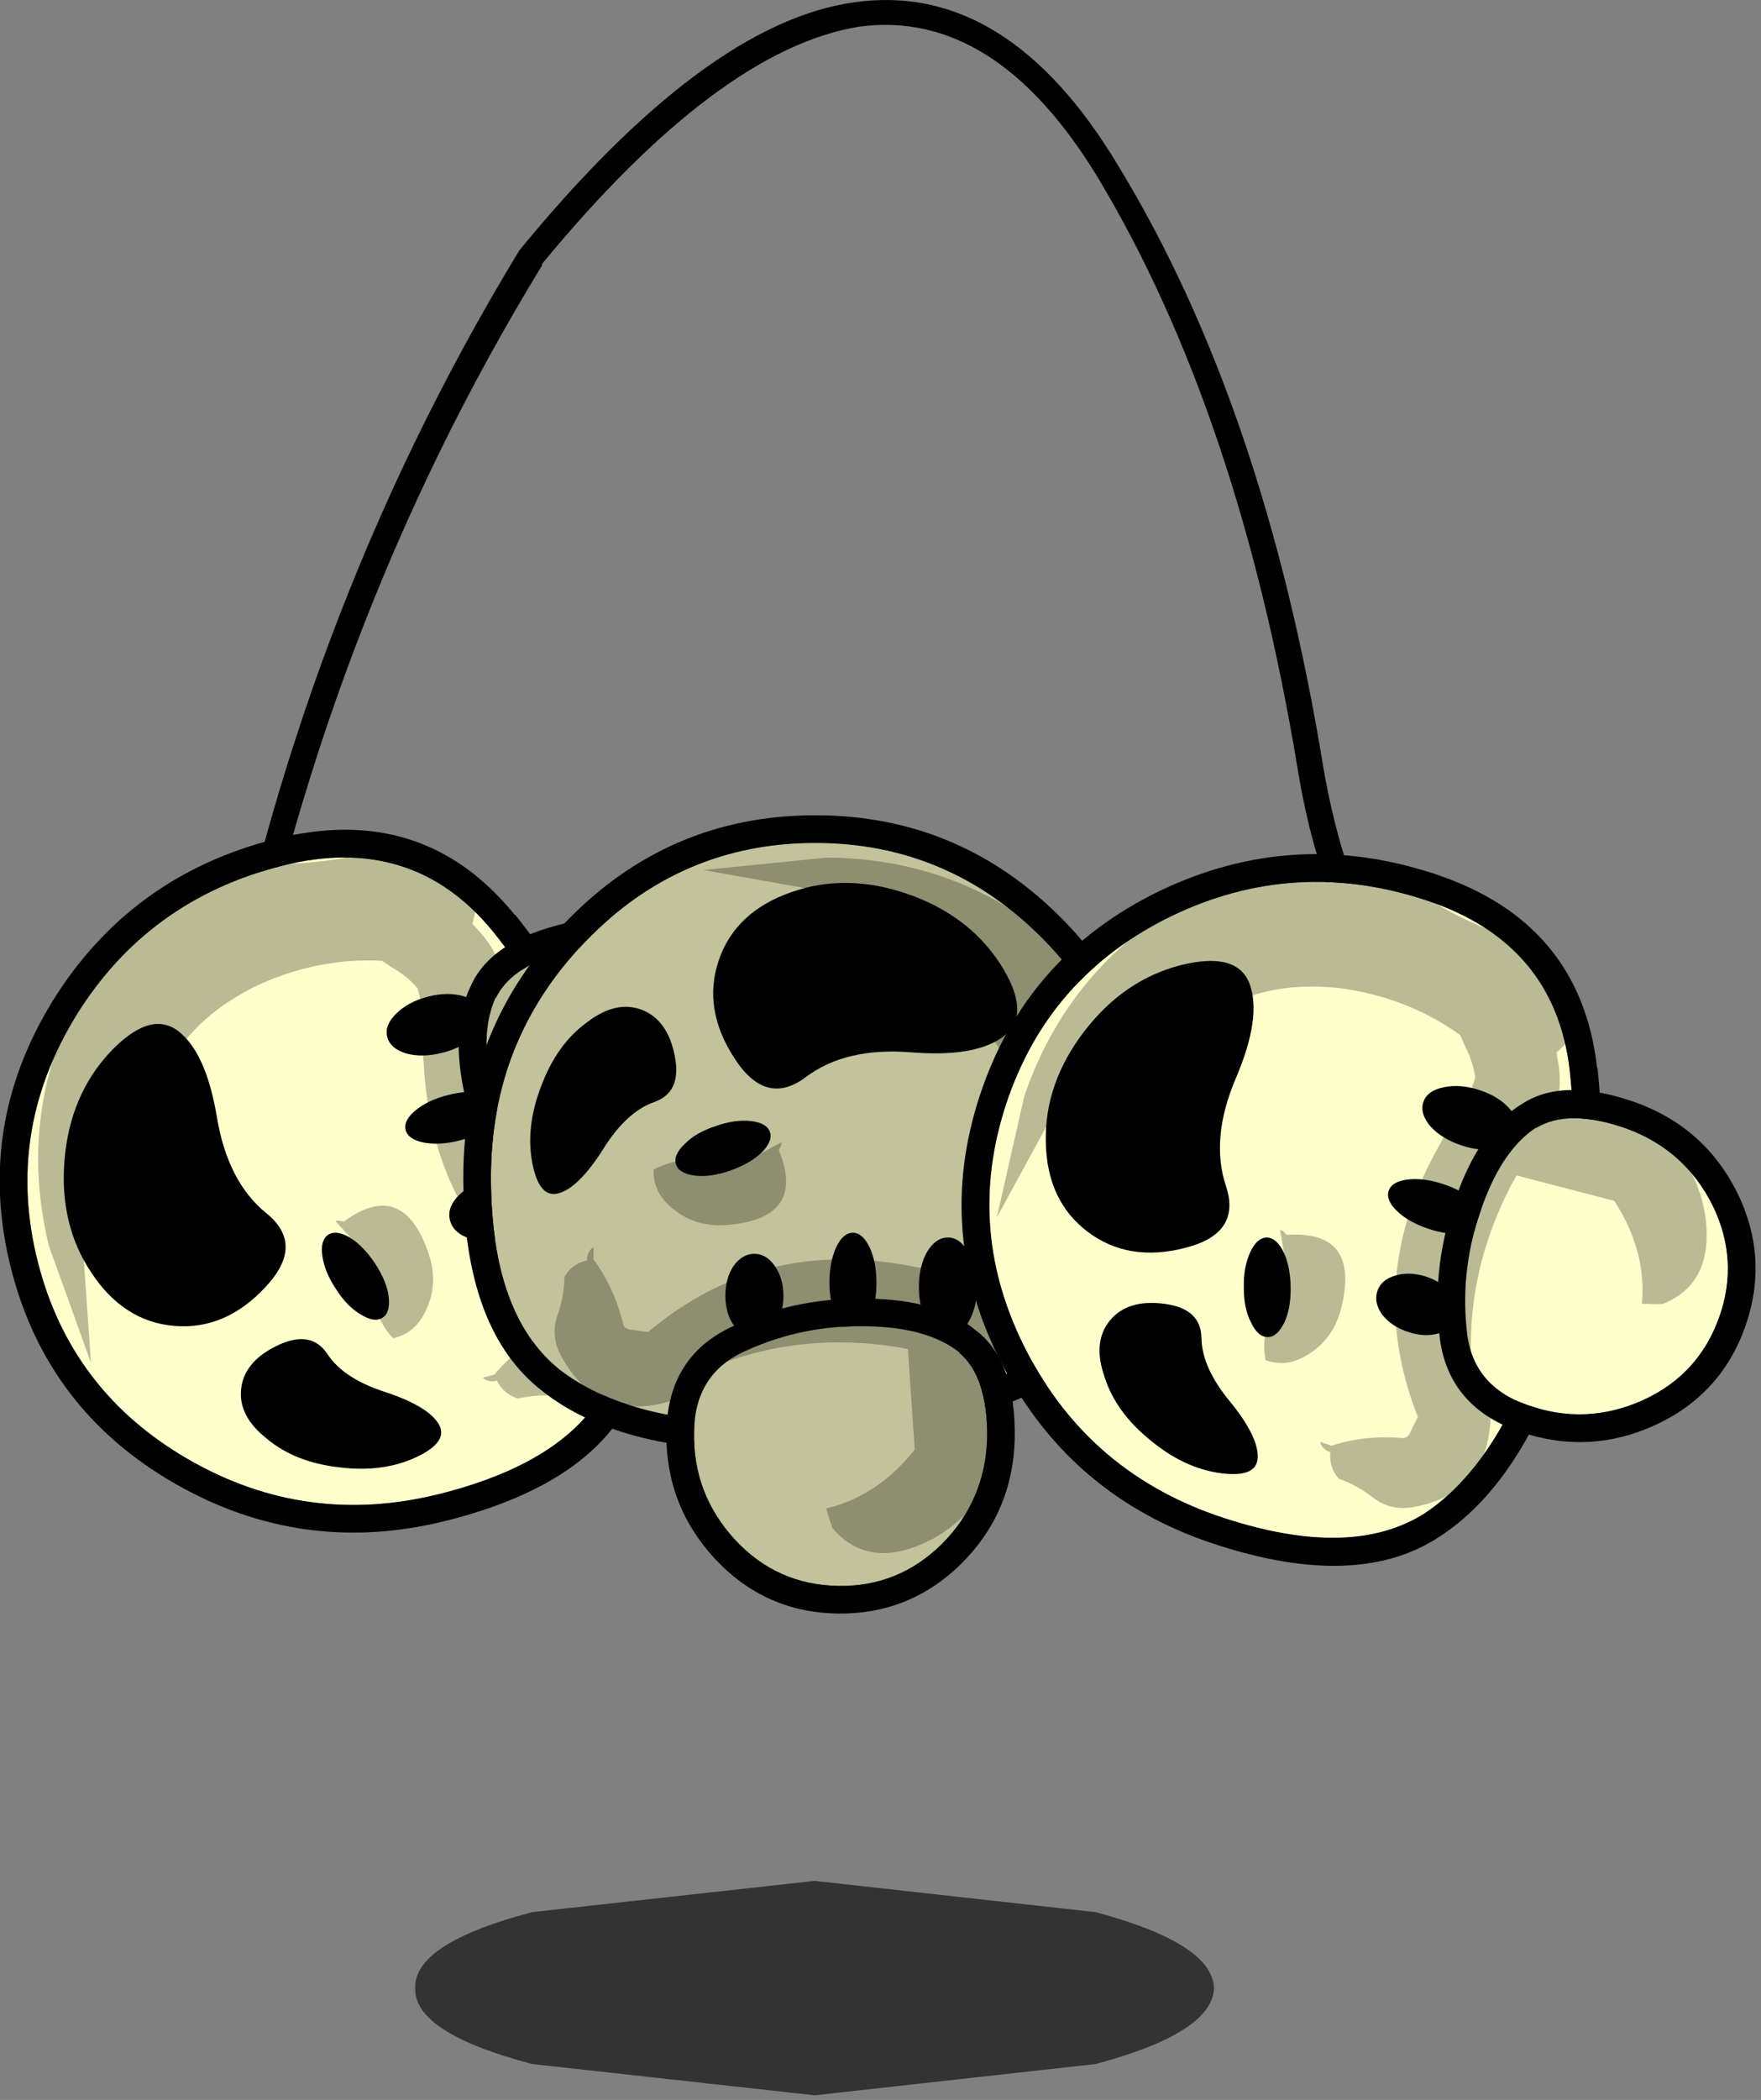 <?xml version="1.0" encoding="UTF-8" standalone="no"?>
<!DOCTYPE svg PUBLIC "-//W3C//DTD SVG 1.1//EN" "http://www.w3.org/Graphics/SVG/1.1/DTD/svg11.dtd">
<svg width="100%" height="100%" viewBox="0 0 224 267" version="1.1" xmlns="http://www.w3.org/2000/svg" xmlns:xlink="http://www.w3.org/1999/xlink" xml:space="preserve" xmlns:serif="http://www.serif.com/" style="fill-rule:evenodd;clip-rule:evenodd;stroke-linejoin:round;stroke-miterlimit:2;">
    <rect x="0" y="0" width="224" height="267" fill="#808080" stroke="none"/>
    <g transform="matrix(1,0,0,1,-163.067,-71.677)">
        <g>
            <g id="sprite0" transform="matrix(3.843,0,0,3.843,275.828,167.295)">
                <g id="shape0">
                    <path d="M-11.4,-16.15L-11.4,-16.1C-16.333,-8.033 -19.683,0.833 -21.45,10.5C-21.75,12.3 -21.617,13.6 -21.05,14.4L-21,14.5L-20.95,14.5L-20.45,14.65C-19.283,14.617 -17.083,13.567 -13.85,11.5C-9.25,8.433 -4.267,8.233 1.1,10.9C6.1,13.4 12.183,13.617 19.35,11.55C18.083,10.383 16.95,8.967 15.95,7.3C14.817,5.467 14.033,3.2 13.6,0.5C12.3,-7.333 10.1,-13.833 7,-19C4.733,-22.733 2.1,-24.4 -0.9,-24C-4,-23.5 -7.5,-20.883 -11.4,-16.15M-12.15,-16.6C-8.05,-21.6 -4.367,-24.333 -1.1,-24.8C2.3,-25.3 5.233,-23.483 7.7,-19.35C10.9,-14.083 13.15,-7.483 14.45,0.45C14.883,3.017 15.633,5.2 16.7,7C17.8,8.8 19.033,10.283 20.4,11.45L20.5,11.7L20.5,11.95L20.25,12.1C12.583,14.433 6.083,14.267 0.75,11.6C-4.317,9.067 -9.017,9.233 -13.35,12.1C-16.75,14.333 -19.1,15.433 -20.4,15.4L-20.45,15.4L-21.4,15.15L-21.8,14.8C-22.5,13.867 -22.65,12.367 -22.25,10.3C-20.483,0.533 -17.117,-8.433 -12.15,-16.6"/>
                </g>
                <g id="shape1" transform="matrix(-0.075,-0.295,0.295,-0.075,-16.201,13.85)">
                    <path d="M35.2,-4C35.2,5.8 30.983,12.65 22.55,16.55C13.65,20.583 4.25,22.6 -5.65,22.6C-15.383,22.6 -22.767,20.65 -27.8,16.75C-32.733,12.783 -35.2,5.867 -35.2,-4C-35.2,-14.033 -31.75,-22.6 -24.85,-29.7C-17.983,-36.767 -9.7,-40.3 0,-40.3C9.7,-40.3 18,-36.767 24.9,-29.7C31.767,-22.6 35.2,-14.033 35.2,-4" style="fill:#ffc;"/>
                    <path d="M0,-43.3C10.567,-43.3 19.583,-39.467 27.05,-31.8C34.483,-24.1 38.2,-14.833 38.2,-4C38.2,7.067 33.4,14.817 23.8,19.25L23.8,19.3C14.533,23.5 4.717,25.6 -5.65,25.6C-16.183,25.6 -24.183,23.433 -29.65,19.1C-35.35,14.7 -38.2,7 -38.2,-4C-38.2,-14.833 -34.467,-24.1 -27,-31.8C-19.567,-39.467 -10.567,-43.3 0,-43.3M35.2,-4C35.2,-14.033 31.767,-22.6 24.9,-29.7C18,-36.767 9.7,-40.3 0,-40.3C-9.7,-40.3 -17.983,-36.767 -24.85,-29.7C-31.75,-22.6 -35.2,-14.033 -35.2,-4C-35.2,5.867 -32.733,12.783 -27.8,16.75C-22.767,20.65 -15.383,22.6 -5.65,22.6C4.25,22.6 13.65,20.583 22.55,16.55C30.983,12.65 35.2,5.8 35.2,-4"/>
                    <path d="M-29.7,-14.05C-28.567,-17.05 -26.917,-19.333 -24.75,-20.9C-22.617,-22.533 -20.617,-22.983 -18.75,-22.25C-16.883,-21.517 -15.7,-19.833 -15.2,-17.2C-14.7,-14.6 -15.45,-12.95 -17.45,-12.25C-19.483,-11.55 -21.35,-9.833 -23.05,-7.1C-24.783,-4.4 -26.367,-2.833 -27.8,-2.4C-29.233,-1.967 -30.2,-3.05 -30.7,-5.65C-31.2,-8.283 -30.867,-11.083 -29.7,-14.05"/>
                    <path d="M20.15,-27.1C22.417,-23.533 22.567,-20.95 20.6,-19.35C18.6,-17.75 15.217,-17.15 10.45,-17.55C5.717,-17.95 1.9,-17.067 -1,-14.9C-3.9,-12.733 -6.483,-13.433 -8.75,-17C-11.05,-20.567 -11.6,-24.1 -10.4,-27.6C-9.2,-31.1 -6.583,-33.55 -2.55,-34.95C1.417,-36.35 5.617,-36.283 10.05,-34.75C14.483,-33.217 17.85,-30.667 20.15,-27.1"/>
                    <path d="M-6.65,13.35C-7.517,13.35 -8.267,12.9 -8.9,12C-9.5,11.133 -9.8,10.067 -9.8,8.8C-9.8,7.533 -9.5,6.45 -8.9,5.55C-8.267,4.683 -7.517,4.25 -6.65,4.25C-5.783,4.25 -5.05,4.683 -4.45,5.55C-3.817,6.45 -3.5,7.533 -3.5,8.8C-3.5,10.067 -3.817,11.133 -4.45,12C-5.05,12.9 -5.783,13.35 -6.65,13.35"/>
                    <path d="M5.85,3.55C6.35,4.617 6.6,5.9 6.6,7.4C6.6,8.9 6.35,10.167 5.85,11.2C5.35,12.267 4.75,12.8 4.05,12.8C3.35,12.8 2.75,12.267 2.25,11.2C1.75,10.167 1.5,8.9 1.5,7.4C1.5,5.9 1.75,4.617 2.25,3.55C2.75,2.517 3.35,2 4.05,2C4.75,2 5.35,2.517 5.85,3.55"/>
                    <path d="M14.35,13.35C13.483,13.35 12.733,12.817 12.1,11.75C11.5,10.717 11.2,9.45 11.2,7.95C11.2,6.45 11.5,5.167 12.1,4.1C12.733,3.067 13.483,2.55 14.35,2.55C15.217,2.55 15.95,3.067 16.55,4.1C17.183,5.167 17.5,6.45 17.5,7.95C17.5,9.45 17.183,10.717 16.55,11.75C15.95,12.817 15.217,13.35 14.35,13.35"/>
                    <path d="M5.65,12.15C9.983,12.25 13.283,13.2 15.55,15L15.55,15.05C17.617,16.817 18.617,19.883 18.55,24.25L18.55,24.3C18.417,28.8 16.767,32.633 13.6,35.8C10.433,38.9 6.667,40.4 2.3,40.3C-2.1,40.2 -5.8,38.533 -8.8,35.3C-11.867,31.967 -13.35,28.05 -13.25,23.55C-13.183,19.25 -11.25,16.3 -7.45,14.7C-3.35,12.867 1,12.017 5.6,12.15L5.65,12.15" style="fill:#ffc;"/>
                    <path d="M21.55,24.35C21.417,29.683 19.467,34.217 15.7,37.95C11.933,41.617 7.45,43.4 2.25,43.3C-2.983,43.2 -7.4,41.217 -11,37.35C-14.6,33.45 -16.35,28.833 -16.25,23.5C-16.117,17.9 -13.583,14.05 -8.65,11.95C-4.15,9.95 0.633,9.017 5.7,9.15C10.867,9.25 14.783,10.433 17.45,12.7C20.283,14.9 21.65,18.783 21.55,24.35M5.65,12.15L5.6,12.15C1,12.017 -3.35,12.867 -7.45,14.7C-11.25,16.3 -13.183,19.25 -13.25,23.55C-13.35,28.05 -11.867,31.967 -8.8,35.3C-5.8,38.533 -2.1,40.2 2.3,40.3C6.667,40.4 10.433,38.9 13.6,35.8C16.767,32.633 18.417,28.8 18.55,24.3L18.55,24.25C18.617,19.883 17.617,16.817 15.55,15.05L15.55,15C13.283,13.2 9.983,12.25 5.65,12.15"/>
                    <path d="M-5.8,-6.75C-6.633,-5.95 -7.767,-5.3 -9.2,-4.8C-10.633,-4.3 -11.917,-4.117 -13.05,-4.25C-14.217,-4.417 -14.9,-4.817 -15.1,-5.45C-15.333,-6.117 -15.033,-6.85 -14.2,-7.65C-13.4,-8.483 -12.283,-9.133 -10.85,-9.6C-9.45,-10.1 -8.15,-10.283 -6.95,-10.15C-5.817,-10.017 -5.133,-9.617 -4.9,-8.95C-4.7,-8.283 -5,-7.55 -5.8,-6.75"/>
                    <path d="M30.45,-25.1L33.4,-21C36.367,-16.2 37.25,-11.417 36.05,-6.65C34.817,-1.917 34.233,1.983 34.3,5.05C34.333,8.083 33.35,10.867 31.35,13.4C29.317,15.967 26.867,16.35 24,14.55L23.25,14.95C21.817,15.75 20.333,16.217 18.8,16.35C19.633,17.75 20.133,19.467 20.3,21.5C20.667,25.767 19.367,29.383 16.4,32.35C14.333,34.45 11.983,35.833 9.35,36.5C6.283,37.233 3.75,36.417 1.75,34.05L1.45,33.2L1.2,32.35L1.05,31.9C4.783,31.033 8,28.917 10.7,25.55L10,14.85L10,14.65L9.05,14.45C1.05,13.117 -6.5,14.15 -13.6,17.55C-13.4,18.783 -13.917,19.6 -15.15,20C-20.75,21.867 -24.9,20.317 -27.6,15.35C-28.433,13.85 -28.567,12.317 -28,10.75C-27.533,9.45 -27.283,8.083 -27.25,6.65C-26.683,5.717 -25.867,5.133 -24.8,4.9C-24.8,4.3 -24.6,3.85 -24.2,3.55L-24.1,3.5L-24.1,4.8C-22.6,6.833 -21.533,9.183 -20.9,11.85C-20.8,12.217 -20.483,12.417 -19.95,12.45L-18.2,12.7C-9.967,5.8 -0.35,3.467 10.65,5.7L15.8,6.55L17.55,7.05L18.65,7.05C19.717,6.517 20.65,5.833 21.45,5L22.5,4.05C23.833,-0.217 24.117,-4.65 23.35,-9.25C23.05,-10.917 22.583,-12.567 21.95,-14.2C20.05,-18.967 16.733,-22.55 12,-24.95C10.667,-25.617 10.1,-26.7 10.3,-28.2L6.2,-28.75L6.15,-28.9L10.7,-29.2C10.967,-29.733 11.383,-30.067 11.95,-30.2C7.65,-33 2.967,-34.8 -2.1,-35.6L-12.05,-37.4L1.35,-38.7C9.583,-38.633 16.95,-36.267 23.45,-31.6C26.083,-29.7 28.417,-27.533 30.45,-25.1M-17.55,-4.9C-15.45,-6.067 -12.9,-6.283 -9.9,-5.55C-8.7,-5.25 -7.55,-5.517 -6.45,-6.35L-3.65,-7.85L-3.7,-7.45L-3.95,-7C-1.95,-2.067 -3.8,0.633 -9.5,1.1C-12.133,1.333 -14.35,0.533 -16.15,-1.3C-17.117,-2.3 -17.583,-3.5 -17.55,-4.9" style="fill-opacity:0.27;"/>
                </g>
                <g id="shape11" serif:id="shape1" transform="matrix(0.305,-0.001,0.001,0.305,-2.352,15.299)">
                    <path d="M35.2,-4C35.2,5.8 30.983,12.65 22.55,16.55C13.65,20.583 4.25,22.6 -5.65,22.6C-15.383,22.6 -22.767,20.65 -27.8,16.75C-32.733,12.783 -35.2,5.867 -35.2,-4C-35.2,-14.033 -31.75,-22.6 -24.85,-29.7C-17.983,-36.767 -9.7,-40.3 0,-40.3C9.7,-40.3 18,-36.767 24.9,-29.7C31.767,-22.6 35.2,-14.033 35.2,-4" style="fill:#c2c29b;"/>
                    <path d="M0,-43.3C10.567,-43.3 19.583,-39.467 27.05,-31.8C34.483,-24.1 38.2,-14.833 38.2,-4C38.2,7.067 33.4,14.817 23.8,19.25L23.8,19.3C14.533,23.5 4.717,25.6 -5.65,25.6C-16.183,25.6 -24.183,23.433 -29.65,19.1C-35.35,14.7 -38.2,7 -38.2,-4C-38.2,-14.833 -34.467,-24.1 -27,-31.8C-19.567,-39.467 -10.567,-43.3 0,-43.3M35.2,-4C35.2,-14.033 31.767,-22.6 24.9,-29.7C18,-36.767 9.7,-40.3 0,-40.3C-9.7,-40.3 -17.983,-36.767 -24.85,-29.7C-31.75,-22.6 -35.2,-14.033 -35.2,-4C-35.2,5.867 -32.733,12.783 -27.8,16.75C-22.767,20.65 -15.383,22.6 -5.65,22.6C4.25,22.6 13.65,20.583 22.55,16.55C30.983,12.65 35.2,5.8 35.2,-4"/>
                    <path d="M-29.7,-14.05C-28.567,-17.05 -26.917,-19.333 -24.75,-20.9C-22.617,-22.533 -20.617,-22.983 -18.75,-22.25C-16.883,-21.517 -15.7,-19.833 -15.2,-17.2C-14.7,-14.6 -15.45,-12.95 -17.45,-12.25C-19.483,-11.55 -21.35,-9.833 -23.05,-7.1C-24.783,-4.4 -26.367,-2.833 -27.8,-2.4C-29.233,-1.967 -30.2,-3.05 -30.7,-5.65C-31.2,-8.283 -30.867,-11.083 -29.7,-14.05"/>
                    <path d="M20.15,-27.1C22.417,-23.533 22.567,-20.95 20.6,-19.35C18.6,-17.75 15.217,-17.15 10.45,-17.55C5.717,-17.95 1.9,-17.067 -1,-14.9C-3.9,-12.733 -6.483,-13.433 -8.75,-17C-11.05,-20.567 -11.6,-24.1 -10.4,-27.6C-9.2,-31.1 -6.583,-33.55 -2.55,-34.95C1.417,-36.35 5.617,-36.283 10.05,-34.75C14.483,-33.217 17.85,-30.667 20.15,-27.1"/>
                    <path d="M-6.65,13.35C-7.517,13.35 -8.267,12.9 -8.9,12C-9.5,11.133 -9.8,10.067 -9.8,8.8C-9.8,7.533 -9.5,6.45 -8.9,5.55C-8.267,4.683 -7.517,4.25 -6.65,4.25C-5.783,4.25 -5.05,4.683 -4.45,5.55C-3.817,6.45 -3.5,7.533 -3.5,8.8C-3.5,10.067 -3.817,11.133 -4.45,12C-5.05,12.9 -5.783,13.35 -6.65,13.35"/>
                    <path d="M5.85,3.55C6.35,4.617 6.6,5.9 6.6,7.4C6.6,8.9 6.35,10.167 5.85,11.2C5.35,12.267 4.75,12.8 4.05,12.8C3.35,12.8 2.75,12.267 2.25,11.2C1.75,10.167 1.5,8.9 1.5,7.4C1.5,5.9 1.75,4.617 2.25,3.55C2.75,2.517 3.35,2 4.05,2C4.75,2 5.35,2.517 5.85,3.55"/>
                    <path d="M14.35,13.35C13.483,13.35 12.733,12.817 12.1,11.75C11.5,10.717 11.2,9.45 11.2,7.95C11.2,6.45 11.5,5.167 12.1,4.1C12.733,3.067 13.483,2.55 14.35,2.55C15.217,2.55 15.95,3.067 16.55,4.1C17.183,5.167 17.5,6.45 17.5,7.95C17.5,9.45 17.183,10.717 16.55,11.75C15.95,12.817 15.217,13.35 14.35,13.35"/>
                    <path d="M5.65,12.15C9.983,12.25 13.283,13.2 15.55,15L15.55,15.05C17.617,16.817 18.617,19.883 18.55,24.25L18.55,24.3C18.417,28.8 16.767,32.633 13.6,35.8C10.433,38.9 6.667,40.4 2.3,40.3C-2.1,40.2 -5.8,38.533 -8.8,35.3C-11.867,31.967 -13.35,28.05 -13.25,23.55C-13.183,19.25 -11.25,16.3 -7.45,14.7C-3.35,12.867 1,12.017 5.6,12.15L5.65,12.15" style="fill:#c2c29b;"/>
                    <path d="M21.55,24.35C21.417,29.683 19.467,34.217 15.7,37.95C11.933,41.617 7.45,43.4 2.25,43.3C-2.983,43.2 -7.4,41.217 -11,37.35C-14.6,33.45 -16.35,28.833 -16.25,23.5C-16.117,17.9 -13.583,14.05 -8.65,11.95C-4.15,9.95 0.633,9.017 5.7,9.15C10.867,9.25 14.783,10.433 17.45,12.7C20.283,14.9 21.65,18.783 21.55,24.35M5.65,12.15L5.6,12.15C1,12.017 -3.35,12.867 -7.45,14.7C-11.25,16.3 -13.183,19.25 -13.25,23.55C-13.35,28.05 -11.867,31.967 -8.8,35.3C-5.8,38.533 -2.1,40.2 2.3,40.3C6.667,40.4 10.433,38.9 13.6,35.8C16.767,32.633 18.417,28.8 18.55,24.3L18.55,24.25C18.617,19.883 17.617,16.817 15.55,15.05L15.55,15C13.283,13.2 9.983,12.25 5.65,12.15"/>
                    <path d="M-5.8,-6.75C-6.633,-5.95 -7.767,-5.3 -9.2,-4.8C-10.633,-4.3 -11.917,-4.117 -13.05,-4.25C-14.217,-4.417 -14.9,-4.817 -15.1,-5.45C-15.333,-6.117 -15.033,-6.85 -14.2,-7.65C-13.4,-8.483 -12.283,-9.133 -10.85,-9.6C-9.45,-10.1 -8.15,-10.283 -6.95,-10.15C-5.817,-10.017 -5.133,-9.617 -4.9,-8.95C-4.7,-8.283 -5,-7.55 -5.8,-6.75"/>
                    <path d="M30.45,-25.1L33.4,-21C36.367,-16.2 37.25,-11.417 36.05,-6.65C34.817,-1.917 34.233,1.983 34.3,5.05C34.333,8.083 33.35,10.867 31.35,13.4C29.317,15.967 26.867,16.35 24,14.55L23.25,14.95C21.817,15.75 20.333,16.217 18.8,16.35C19.633,17.75 20.133,19.467 20.3,21.5C20.667,25.767 19.367,29.383 16.4,32.35C14.333,34.45 11.983,35.833 9.35,36.5C6.283,37.233 3.75,36.417 1.75,34.05L1.45,33.2L1.2,32.35L1.05,31.9C4.783,31.033 8,28.917 10.7,25.55L10,14.85L10,14.65L9.05,14.45C1.05,13.117 -6.5,14.15 -13.6,17.55C-13.4,18.783 -13.917,19.6 -15.15,20C-20.75,21.867 -24.9,20.317 -27.6,15.35C-28.433,13.85 -28.567,12.317 -28,10.75C-27.533,9.45 -27.283,8.083 -27.25,6.65C-26.683,5.717 -25.867,5.133 -24.8,4.9C-24.8,4.3 -24.6,3.85 -24.2,3.55L-24.1,3.5L-24.1,4.8C-22.6,6.833 -21.533,9.183 -20.9,11.85C-20.8,12.217 -20.483,12.417 -19.95,12.45L-18.2,12.7C-9.967,5.8 -0.35,3.467 10.65,5.7L15.8,6.55L17.55,7.05L18.65,7.05C19.717,6.517 20.65,5.833 21.45,5L22.5,4.05C23.833,-0.217 24.117,-4.65 23.35,-9.25C23.05,-10.917 22.583,-12.567 21.95,-14.2C20.05,-18.967 16.733,-22.55 12,-24.95C10.667,-25.617 10.1,-26.7 10.3,-28.2L6.2,-28.75L6.15,-28.9L10.7,-29.2C10.967,-29.733 11.383,-30.067 11.95,-30.2C7.65,-33 2.967,-34.8 -2.1,-35.6L-12.05,-37.4L1.35,-38.7C9.583,-38.633 16.95,-36.267 23.45,-31.6C26.083,-29.7 28.417,-27.533 30.45,-25.1M-17.55,-4.9C-15.45,-6.067 -12.9,-6.283 -9.9,-5.55C-8.7,-5.25 -7.55,-5.517 -6.45,-6.35L-3.65,-7.85L-3.7,-7.45L-3.95,-7C-1.95,-2.067 -3.8,0.633 -9.5,1.1C-12.133,1.333 -14.35,0.533 -16.15,-1.3C-17.117,-2.3 -17.583,-3.5 -17.55,-4.9" style="fill-opacity:0.27;"/>
                </g>
                <g id="shape12" serif:id="shape1" transform="matrix(0.096,-0.29,0.29,0.096,15.653,15.5)">
                    <path d="M35.2,-4C35.2,5.8 30.983,12.65 22.55,16.55C13.65,20.583 4.25,22.6 -5.65,22.6C-15.383,22.6 -22.767,20.65 -27.8,16.75C-32.733,12.783 -35.2,5.867 -35.2,-4C-35.2,-14.033 -31.75,-22.6 -24.85,-29.7C-17.983,-36.767 -9.7,-40.3 0,-40.3C9.7,-40.3 18,-36.767 24.9,-29.7C31.767,-22.6 35.2,-14.033 35.2,-4" style="fill:#ffc;"/>
                    <path d="M0,-43.3C10.567,-43.3 19.583,-39.467 27.05,-31.8C34.483,-24.1 38.2,-14.833 38.2,-4C38.2,7.067 33.4,14.817 23.8,19.25L23.8,19.3C14.533,23.5 4.717,25.6 -5.65,25.6C-16.183,25.6 -24.183,23.433 -29.65,19.1C-35.35,14.7 -38.2,7 -38.2,-4C-38.2,-14.833 -34.467,-24.1 -27,-31.8C-19.567,-39.467 -10.567,-43.3 0,-43.3M35.2,-4C35.2,-14.033 31.767,-22.6 24.9,-29.7C18,-36.767 9.7,-40.3 0,-40.3C-9.7,-40.3 -17.983,-36.767 -24.85,-29.7C-31.75,-22.6 -35.2,-14.033 -35.2,-4C-35.2,5.867 -32.733,12.783 -27.8,16.75C-22.767,20.65 -15.383,22.6 -5.65,22.6C4.25,22.6 13.65,20.583 22.55,16.55C30.983,12.65 35.2,5.8 35.2,-4"/>
                    <path d="M-29.7,-14.05C-28.567,-17.05 -26.917,-19.333 -24.75,-20.9C-22.617,-22.533 -20.617,-22.983 -18.75,-22.25C-16.883,-21.517 -15.7,-19.833 -15.2,-17.2C-14.7,-14.6 -15.45,-12.95 -17.45,-12.25C-19.483,-11.55 -21.35,-9.833 -23.05,-7.1C-24.783,-4.4 -26.367,-2.833 -27.8,-2.4C-29.233,-1.967 -30.2,-3.05 -30.7,-5.65C-31.2,-8.283 -30.867,-11.083 -29.7,-14.05"/>
                    <path d="M20.15,-27.1C22.417,-23.533 22.567,-20.95 20.6,-19.35C18.6,-17.75 15.217,-17.15 10.45,-17.55C5.717,-17.95 1.9,-17.067 -1,-14.9C-3.9,-12.733 -6.483,-13.433 -8.75,-17C-11.05,-20.567 -11.6,-24.1 -10.4,-27.6C-9.2,-31.1 -6.583,-33.55 -2.55,-34.95C1.417,-36.35 5.617,-36.283 10.05,-34.75C14.483,-33.217 17.85,-30.667 20.15,-27.1"/>
                    <path d="M-6.65,13.35C-7.517,13.35 -8.267,12.9 -8.9,12C-9.5,11.133 -9.8,10.067 -9.8,8.8C-9.8,7.533 -9.5,6.45 -8.9,5.55C-8.267,4.683 -7.517,4.25 -6.65,4.25C-5.783,4.25 -5.05,4.683 -4.45,5.55C-3.817,6.45 -3.5,7.533 -3.5,8.8C-3.5,10.067 -3.817,11.133 -4.45,12C-5.05,12.9 -5.783,13.35 -6.65,13.35"/>
                    <path d="M5.85,3.55C6.35,4.617 6.6,5.9 6.6,7.4C6.6,8.9 6.35,10.167 5.85,11.2C5.35,12.267 4.75,12.8 4.05,12.8C3.35,12.8 2.75,12.267 2.25,11.2C1.75,10.167 1.5,8.9 1.5,7.4C1.5,5.9 1.75,4.617 2.25,3.55C2.75,2.517 3.35,2 4.05,2C4.75,2 5.35,2.517 5.85,3.55"/>
                    <path d="M14.35,13.35C13.483,13.35 12.733,12.817 12.1,11.75C11.5,10.717 11.2,9.45 11.2,7.95C11.2,6.45 11.5,5.167 12.1,4.1C12.733,3.067 13.483,2.55 14.35,2.55C15.217,2.55 15.95,3.067 16.55,4.1C17.183,5.167 17.5,6.45 17.5,7.95C17.5,9.45 17.183,10.717 16.55,11.75C15.95,12.817 15.217,13.35 14.35,13.35"/>
                    <path d="M5.65,12.15C9.983,12.25 13.283,13.2 15.55,15L15.55,15.05C17.617,16.817 18.617,19.883 18.55,24.25L18.55,24.3C18.417,28.8 16.767,32.633 13.6,35.8C10.433,38.9 6.667,40.4 2.3,40.3C-2.1,40.2 -5.8,38.533 -8.8,35.3C-11.867,31.967 -13.35,28.05 -13.25,23.55C-13.183,19.25 -11.25,16.3 -7.45,14.7C-3.35,12.867 1,12.017 5.6,12.15L5.65,12.15" style="fill:#ffc;"/>
                    <path d="M21.55,24.35C21.417,29.683 19.467,34.217 15.7,37.95C11.933,41.617 7.45,43.4 2.25,43.3C-2.983,43.2 -7.4,41.217 -11,37.35C-14.6,33.45 -16.35,28.833 -16.25,23.5C-16.117,17.9 -13.583,14.05 -8.65,11.95C-4.15,9.95 0.633,9.017 5.7,9.15C10.867,9.25 14.783,10.433 17.45,12.7C20.283,14.9 21.65,18.783 21.55,24.35M5.65,12.15L5.6,12.15C1,12.017 -3.35,12.867 -7.45,14.7C-11.25,16.3 -13.183,19.25 -13.25,23.55C-13.35,28.05 -11.867,31.967 -8.8,35.3C-5.8,38.533 -2.1,40.2 2.3,40.3C6.667,40.4 10.433,38.9 13.6,35.8C16.767,32.633 18.417,28.8 18.55,24.3L18.55,24.25C18.617,19.883 17.617,16.817 15.55,15.05L15.55,15C13.283,13.2 9.983,12.25 5.65,12.15"/>
                    <path d="M-5.8,-6.75C-6.633,-5.95 -7.767,-5.3 -9.2,-4.8C-10.633,-4.3 -11.917,-4.117 -13.05,-4.25C-14.217,-4.417 -14.9,-4.817 -15.1,-5.45C-15.333,-6.117 -15.033,-6.85 -14.2,-7.65C-13.4,-8.483 -12.283,-9.133 -10.85,-9.6C-9.45,-10.1 -8.15,-10.283 -6.95,-10.15C-5.817,-10.017 -5.133,-9.617 -4.9,-8.95C-4.7,-8.283 -5,-7.55 -5.8,-6.75"/>
                    <path d="M30.45,-25.1L33.4,-21C36.367,-16.2 37.25,-11.417 36.05,-6.65C34.817,-1.917 34.233,1.983 34.3,5.05C34.333,8.083 33.35,10.867 31.35,13.4C29.317,15.967 26.867,16.35 24,14.55L23.25,14.95C21.817,15.75 20.333,16.217 18.8,16.35C19.633,17.75 20.133,19.467 20.3,21.5C20.667,25.767 19.367,29.383 16.4,32.35C14.333,34.45 11.983,35.833 9.35,36.5C6.283,37.233 3.75,36.417 1.75,34.05L1.45,33.2L1.2,32.35L1.05,31.9C4.783,31.033 8,28.917 10.7,25.55L10,14.85L10,14.65L9.05,14.45C1.05,13.117 -6.5,14.15 -13.6,17.55C-13.4,18.783 -13.917,19.6 -15.15,20C-20.75,21.867 -24.9,20.317 -27.6,15.35C-28.433,13.85 -28.567,12.317 -28,10.75C-27.533,9.45 -27.283,8.083 -27.25,6.65C-26.683,5.717 -25.867,5.133 -24.8,4.9C-24.8,4.3 -24.6,3.85 -24.2,3.55L-24.1,3.5L-24.1,4.8C-22.6,6.833 -21.533,9.183 -20.9,11.85C-20.8,12.217 -20.483,12.417 -19.95,12.45L-18.2,12.7C-9.967,5.8 -0.35,3.467 10.65,5.7L15.8,6.55L17.55,7.05L18.65,7.05C19.717,6.517 20.65,5.833 21.45,5L22.5,4.05C23.833,-0.217 24.117,-4.65 23.35,-9.25C23.05,-10.917 22.583,-12.567 21.95,-14.2C20.05,-18.967 16.733,-22.55 12,-24.95C10.667,-25.617 10.1,-26.7 10.3,-28.2L6.2,-28.75L6.15,-28.9L10.7,-29.2C10.967,-29.733 11.383,-30.067 11.95,-30.2C7.65,-33 2.967,-34.8 -2.1,-35.6L-12.05,-37.4L1.35,-38.7C9.583,-38.633 16.95,-36.267 23.45,-31.6C26.083,-29.7 28.417,-27.533 30.45,-25.1M-17.55,-4.9C-15.45,-6.067 -12.9,-6.283 -9.9,-5.55C-8.7,-5.25 -7.55,-5.517 -6.45,-6.35L-3.65,-7.85L-3.7,-7.45L-3.95,-7C-1.95,-2.067 -3.8,0.633 -9.5,1.1C-12.133,1.333 -14.35,0.533 -16.15,-1.3C-17.117,-2.3 -17.583,-3.5 -17.55,-4.9" style="fill-opacity:0.27;"/>
                </g>
            </g>
            <g id="sprite1" transform="matrix(4.016,0,0,5.68,215.684,310.824)">
                <g id="shape2">
                    <path d="M25.35,2.4C25.317,3.067 24.067,3.633 21.6,4.1L12.7,4.8L3.75,4.1C1.25,3.633 0.017,3.067 0.05,2.4C0.017,1.733 1.25,1.167 3.75,0.7L12.7,0L21.6,0.7C24.067,1.167 25.317,1.733 25.35,2.4" style="fill-opacity:0.6;"/>
                </g>
            </g>
        </g>
    </g>
</svg>

